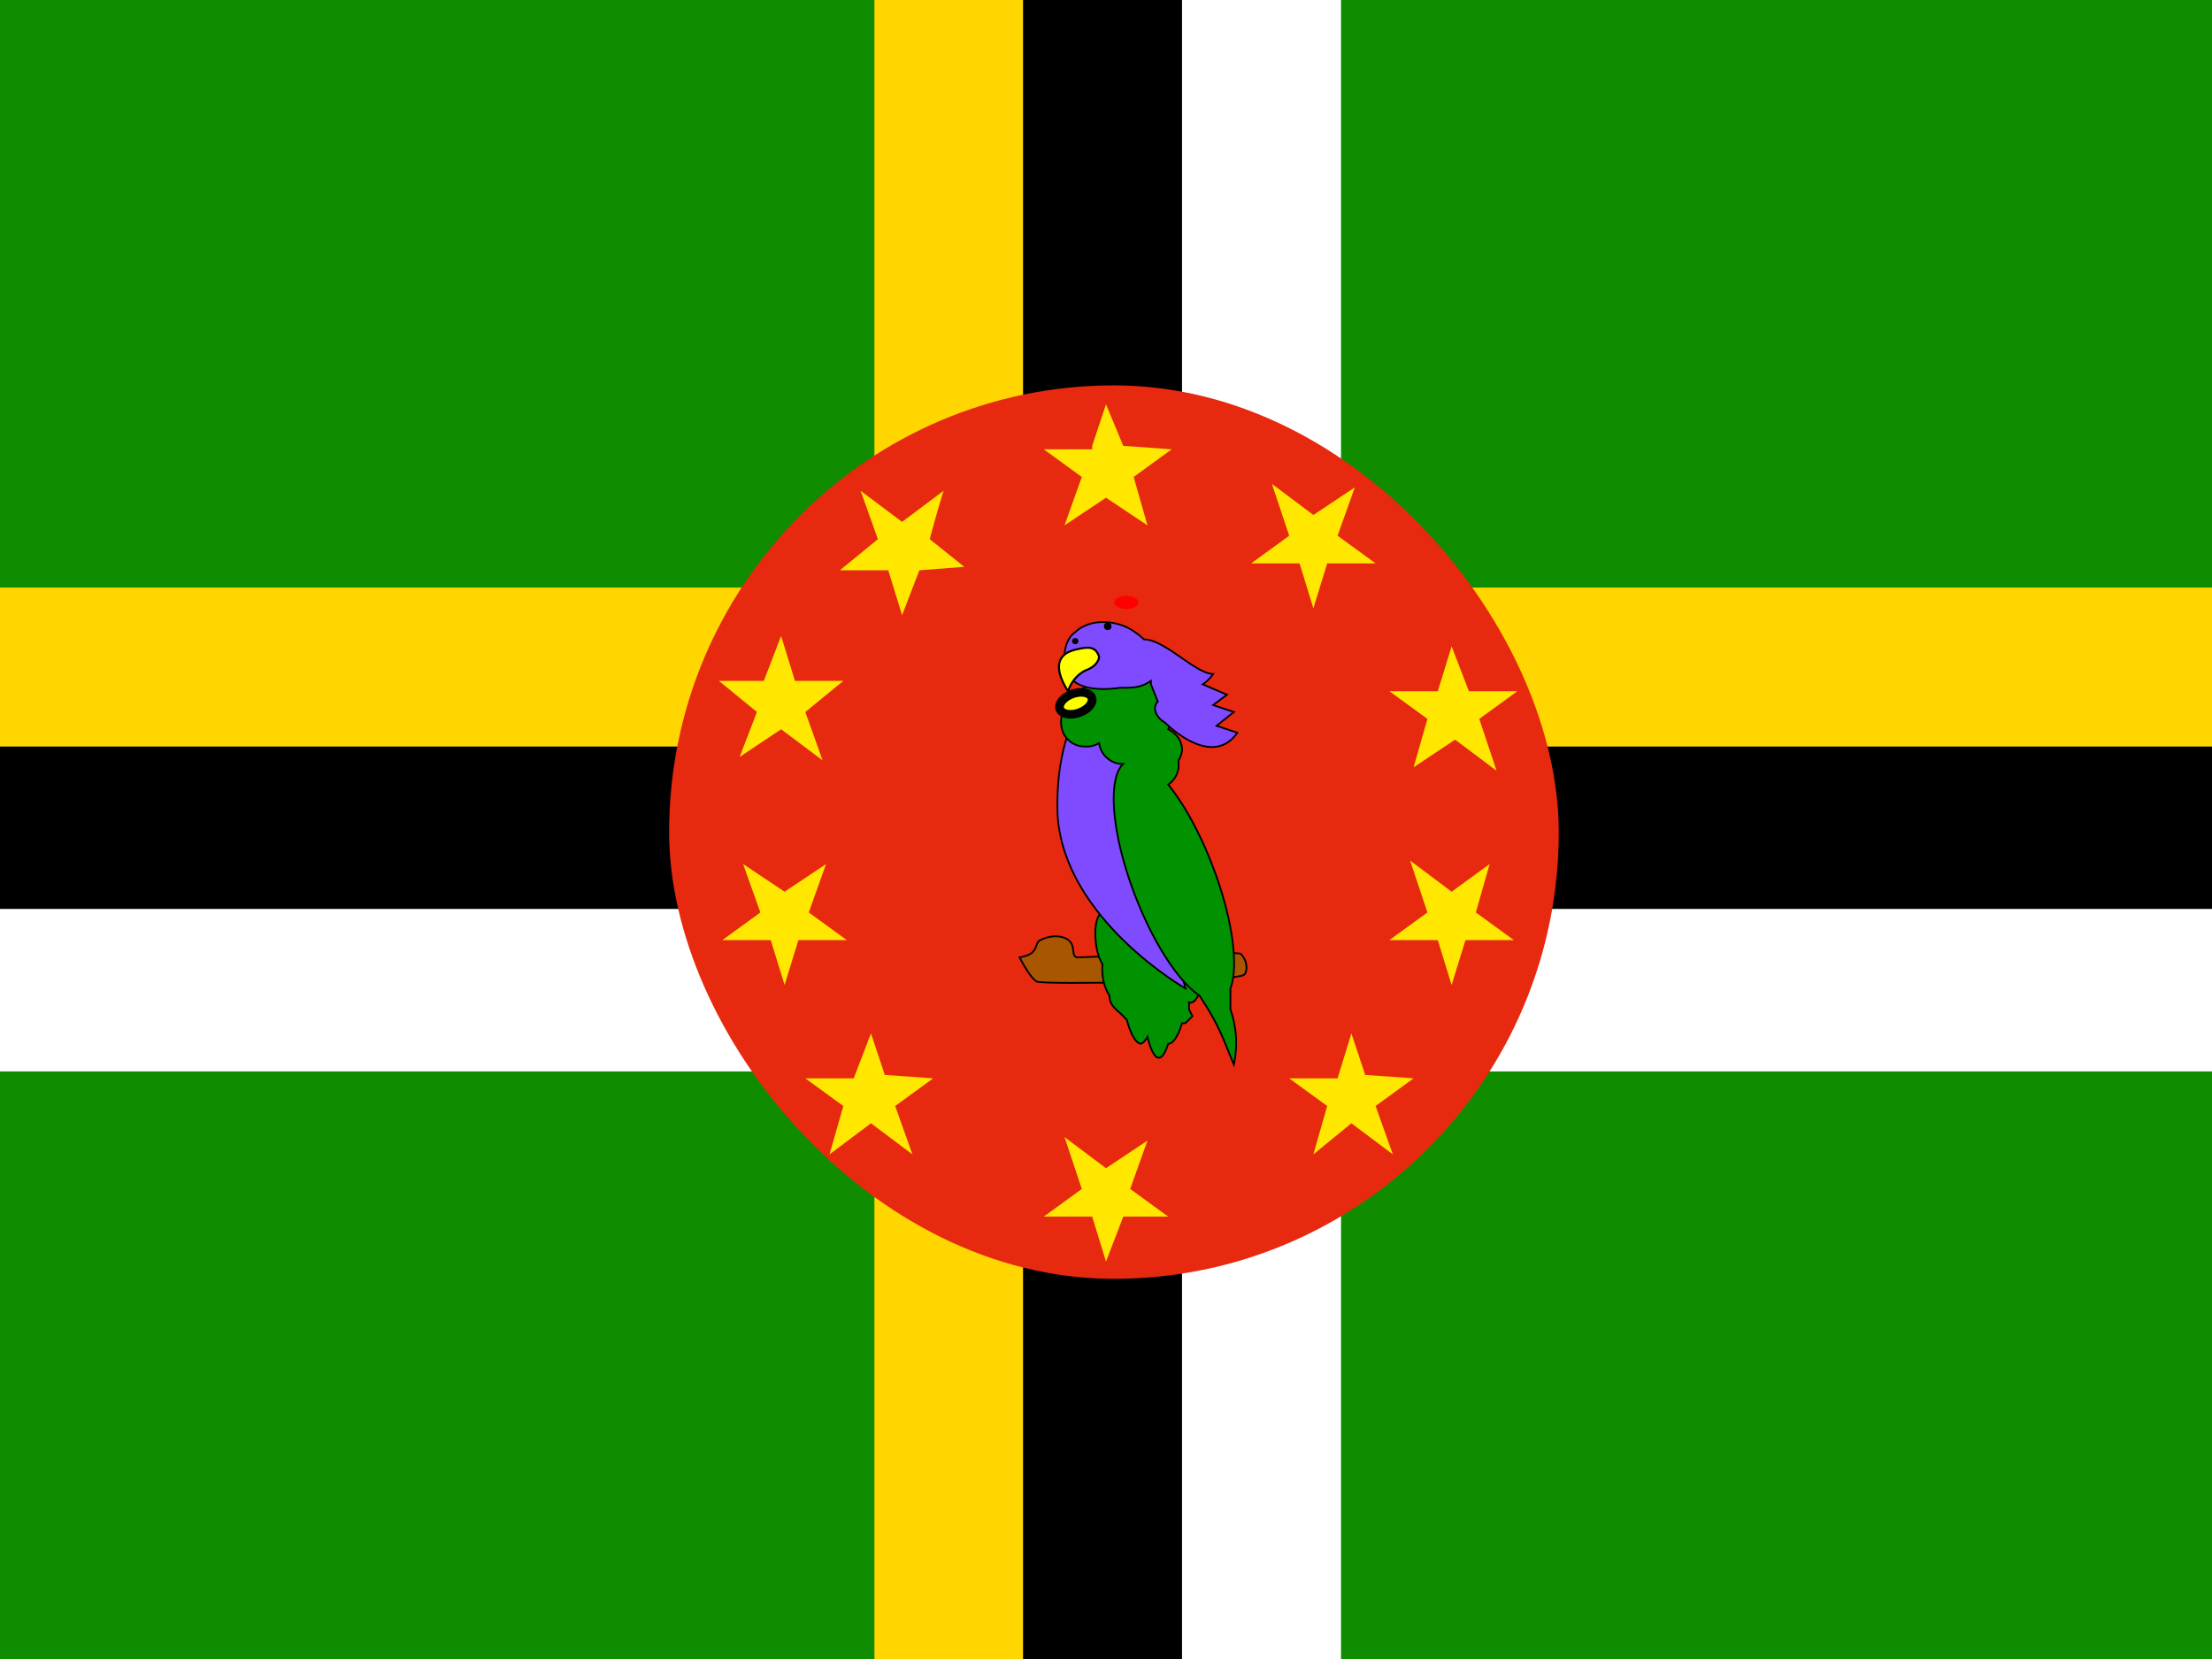 <svg xmlns="http://www.w3.org/2000/svg" fill-rule="evenodd" viewBox="0 0 640 480"><path fill="#108c00" d="M0 0h640v480H0z"/><path fill="#ffd600" d="M0 170h641v47H0z"/><path d="M0 216h641v47H0z"/><path fill="#fff" d="M0 263h641v47H0z"/><path fill="#ffd600" d="M253 0h45v481h-45z"/><path d="M296 0h46v481h-46z"/><path fill="#fff" d="M342 0h46v481h-46z"/><rect width="257.4" height="258.5" x="-451" y="-370" fill="#e72910" ry="129.3" transform="scale(-1)"/><path fill="#ffe700" d="M316 129l4-12 5 12 14 1-11 8 4 14-12-8-12 8 5-14-11-8h14zm100 71l4-13 5 13h14l-11 8 5 15-12-9-12 8 4-14-11-8zm-29 112l4-13 4 12 14 1-11 8 5 14-12-9-11 9 4-14-11-8zm-140 0l5-13 4 12 14 1-11 8 5 14-12-9-12 9 4-14-11-8h14zm-26-115l5-13 4 13h14l-11 9 5 14-12-9-12 8 5-13-11-9zm163-34l-4 13-4-13h-14l11-8-5-15 12 9 12-8-5 14 11 8h-14zm40 109l-4 13-4-13h-14l11-8-5-15 12 9 11-8-4 14 11 8h-14zm-99 80l-5 13-4-13h-14l11-8-5-15 12 9 12-8-5 14 11 8h-13zm-94-80l-4 13-4-13h-14l11-8-5-14 12 8 12-8-5 14 11 8zm35-107l-5 13-4-13h-14l11-9-5-14 12 9 12-9a374 374 0 00-4 14l10 8-13 1z"/><g transform="translate(-469 -91)"><g stroke="#000" stroke-width=".5"><path fill="#a95600" d="M764 368c6-1 4-4 6-5 4-2 8-1 9 1s0 4 2 4 46-2 47-1c2 2 2 5 1 6-2 2-58 3-60 2s-5-7-5-7z"/><path fill="#009200" d="M804 324a6 37 0 000 0 6 37 0 00-3 4 7 33 0 00-2-2 7 33 0 00-7 32 8 3 84 000 1 8 3 84 00-4-4 8 3 84 00-2 8 8 3 84 002 7 8 4 84 000 3 8 4 84 002 6v0c0 3 2 4 4 6a8 4 84 001 1 7 33 0 004 7 7 33 0 002-2 6 37 0 003 6 6 37 0 003-4 7 33 0 000 0 7 33 0 004-6 4 8 5 001 0l2-2-1-2a4 8 5 000-2 4 8 5 000 0 3 8 5 004-7 3 8 5 00-3-8 7 33 0 001-8 7 33 0 00-8-32 7 33 0 00-1 0 6 37 0 00-2-2z"/><path fill="#804bff" d="M785 291s-11 10-10 36c2 30 37 50 37 50s-5-18-6-40c-2-31-13-45-13-45l-8-1z"/><path fill="#009200" d="M797 283a3 3 0 000 0c-3 0-7 3-7 7h0-1a7 7 0 00-3-1 3 3 0 000 0c-3 0-5 2-7 5a7 7 0 00-3 6 3 3 0 000 0c0 4 3 7 7 7a7 7 0 004-1h0a7 7 0 006 6h1a37 12 69 003 37 37 12 69 0019 30c6 9 7 13 10 20 1-5 1-10-1-16v-6a37 12 69 00-5-35 37 12 69 00-13-24 7 7 0 003-5 3 3 0 000 0v-2a7 7 0 001-3 3 3 0 000 0c0-3-2-5-4-6l1-2a6 6 0 00-1-3v-2c0-2-1-4-3-5h1a3 3 0 000 0c0-4-4-7-8-7h0z"/><path fill="#804bff" d="M788 271c-3 0-6 1-8 3-3 2-4 8-2 12s8 5 15 4c4 0 6 0 9-2v1l2 5c-2 2 0 5 2 6 2 2 14 13 21 3l-6-2 5-4-6-2 4-3-7-3a11 11 0 003-3c-5 0-14-10-20-10a24 24 0 00-4-3 16 16 0 00-8-2z"/></g><ellipse cx="794.9" cy="265.3" fill="red" rx="3.5" ry="1.9"/><ellipse cx="623" cy="543.6" fill="#ff0" stroke="#000" stroke-width="2.5" rx="4.9" ry="2.9" transform="rotate(-20) skewX(1)"/><circle cx="789.5" cy="272.2" r="1.1"/><path fill="#ff0" stroke="#000" stroke-width=".6" d="M787 281c0 1-1 3-4 4-2 1-4 3-5 6-5-8-2-11 2-12s6-1 7 2z"/><circle cx="780.1" cy="276.5" r=".9"/></g></svg>